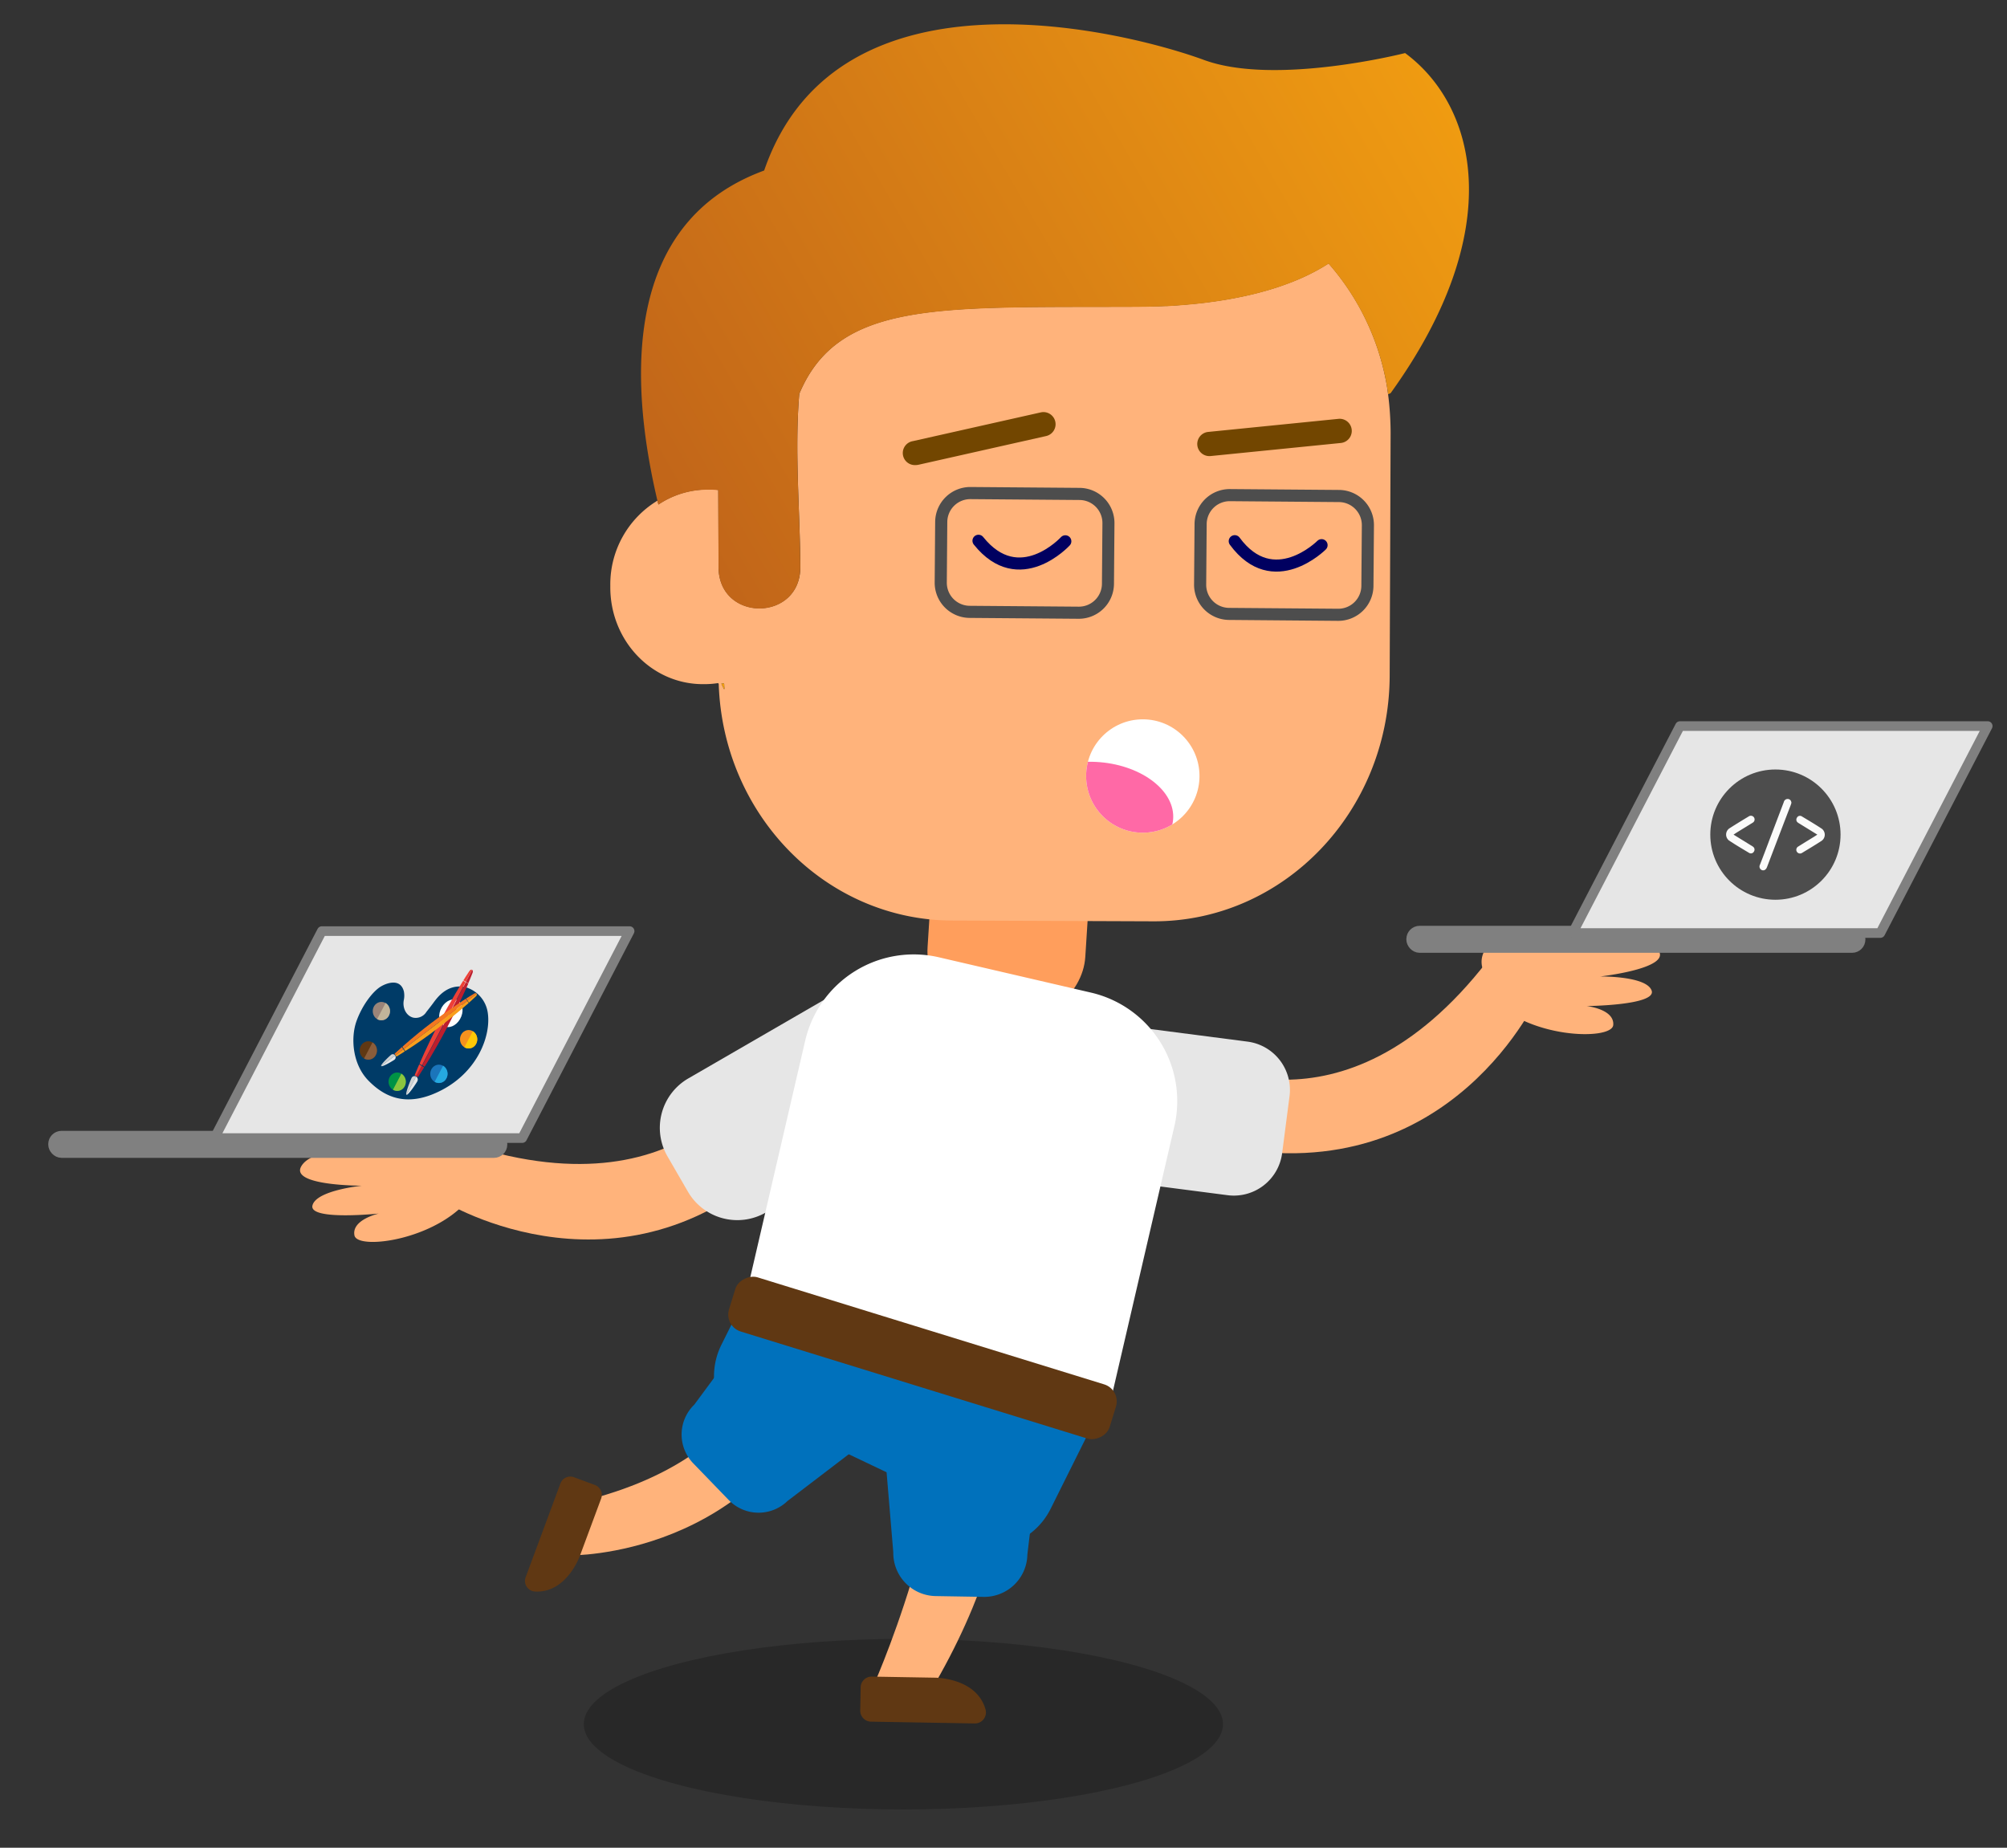 <svg id="Warstwa_1" data-name="Warstwa 1" xmlns="http://www.w3.org/2000/svg" xmlns:xlink="http://www.w3.org/1999/xlink" viewBox="0 0 832 766"><rect x="0" y="0" width="832" height="766" fill="#333333" stroke="none"/><defs><style>.cls-1,.cls-7{fill:none;}.cls-2{opacity:0.21;}.cls-3{fill:#ff9e5c;}.cls-4{fill:#ffb37b;}.cls-5{fill:#4d4d4d;}.cls-6{fill:#724600;}.cls-7{stroke:#000060;stroke-width:5px;}.cls-16,.cls-17,.cls-7{stroke-linecap:round;stroke-linejoin:round;}.cls-8{fill:#fff;}.cls-9{clip-path:url(#clip-path);}.cls-10{fill:#ff69a6;}.cls-11{fill:url(#Gradient_bez_nazwy_61);}.cls-12{fill:url(#Gradient_bez_nazwy_61-2);}.cls-13,.cls-16,.cls-17{fill:#e6e6e6;}.cls-14{fill:#603813;}.cls-15{fill:#0071bc;}.cls-16,.cls-17{stroke:gray;}.cls-16{stroke-width:6px;}.cls-17{stroke-width:4px;}.cls-18{fill:#003b67;}.cls-19{fill:#f6921e;}.cls-20{fill:#ffc906;}.cls-21{fill:#1b75bb;}.cls-22{fill:#25a9e0;}.cls-23{fill:#009345;}.cls-24{fill:#8bc53f;}.cls-25{fill:#8a5d3b;}.cls-26{fill:#9a8479;}.cls-27{fill:#c1b49a;}.cls-28{fill:#ee4036;}.cls-29{fill:#be1e2d;}.cls-30{fill:#e6e7e8;}.cls-31{fill:#d0d2d3;}.cls-32{fill:#f37721;}.cls-33{fill:#f89e1c;}.cls-34{fill:#fbfbfa;}</style><clipPath id="clip-path"><circle id="SVGID" class="cls-1" cx="473.75" cy="321.7" r="23.5"/></clipPath><linearGradient id="Gradient_bez_nazwy_61" x1="602.75" y1="14.25" x2="278.3" y2="201.58" gradientUnits="userSpaceOnUse"><stop offset="0.01" stop-color="#f19d11"/><stop offset="1" stop-color="#c26619"/></linearGradient><linearGradient id="Gradient_bez_nazwy_61-2" x1="301.26" y1="283.6" x2="-18.57" y2="468.25" xlink:href="#Gradient_bez_nazwy_61"/></defs><title>Obszar roboczy 6</title><ellipse class="cls-2" cx="374.5" cy="714.77" rx="132.5" ry="35.36"/><rect class="cls-3" x="364.97" y="337.18" width="107.62" height="65.51" rx="29.11" transform="translate(22.95 764.32) rotate(-86.35)"/><path class="cls-4" d="M550.77,109.21Q548,111,544.7,112.74l-.28.14c-.51.26-1,.53-1.55.79l0,0c-1.61.8-3.31,1.57-5.08,2.32l-.64.26-1.5.61-.71.27c-1.62.63-3.31,1.23-5.06,1.82l-1.07.35-1.44.45-1.22.37-1.41.41-1.93.53-1.77.47-1.66.41-1.36.32-1.7.38-1.33.29-2.27.46-1.24.24-2.69.49-1.26.21-2.18.34-1.31.2-2.57.35-.95.13c-1.16.15-2.35.29-3.55.42l-1.11.12-2.71.26c-.44,0-.89.08-1.33.12l-2.83.23-1.14.09-4,.25-.79,0-3.41.16-1.39,0-3.1.08c-.45,0-.89,0-1.35,0-1.47,0-2.95.05-4.47.06-79.65.33-121.78-2.67-138,36.12-2,23.86.35,49.15.44,71.7.09,22.86-33.79,23-33.89.14q-.06-16-.13-32a31.18,31.18,0,0,0-3.5-.19h-1a36.74,36.74,0,0,0-20.31,6.22c-.13-.53-.26-1.06-.38-1.59A40.52,40.52,0,0,0,253,242.5v.81c-.08,22.18,17,40.23,38.24,40.31h1a36.09,36.09,0,0,0,5.24-.41.42.42,0,0,1,.47.41c1.81,54.28,44.31,97.8,96.69,98l83.45.32c53.89.21,97.76-45.33,98-101.71l.39-101A128.87,128.87,0,0,0,575,160.4,103.19,103.19,0,0,0,550.77,109.21ZM300.13,285.69s-.4-.8-1.09-2.27l.72-.1a.4.4,0,0,1,.46.4c0,.63.06,1.25.1,1.88Z"/><path class="cls-5" d="M447.15,256.52l-45.22-.36a14.59,14.59,0,0,1-14.46-14.69l.2-25.12a14.59,14.59,0,0,1,14.69-14.46l45.22.36A14.59,14.59,0,0,1,462,216.94l-.2,25.12A14.59,14.59,0,0,1,447.15,256.52Zm-44.83-49.6a9.54,9.54,0,0,0-9.62,9.47l-.2,25.12a9.56,9.56,0,0,0,9.47,9.63l45.22.36a9.56,9.56,0,0,0,9.62-9.48l.2-25.12a9.54,9.54,0,0,0-9.47-9.62Z"/><path class="cls-5" d="M554.69,257.38,509.46,257A14.61,14.61,0,0,1,495,242.33l.2-25.13a14.59,14.59,0,0,1,14.69-14.45l45.23.36a14.58,14.58,0,0,1,14.45,14.68l-.2,25.13A14.59,14.59,0,0,1,554.69,257.38Zm-44.84-49.61a9.56,9.56,0,0,0-9.62,9.47l-.2,25.13A9.56,9.56,0,0,0,509.5,252l45.23.36a9.56,9.56,0,0,0,9.62-9.47l.2-25.13a9.56,9.56,0,0,0-9.47-9.62Z"/><path class="cls-6" d="M379.52,192.8a5,5,0,0,1-1.06-9.93l53-11.91a5,5,0,0,1,2.2,9.81l-52.95,11.91A5.59,5.59,0,0,1,379.52,192.8Z"/><path class="cls-6" d="M555.85,183.64l-54,5.42a5,5,0,1,1-1-10l54-5.42a5,5,0,1,1,1,10Z"/><path class="cls-7" d="M441.63,224.4s-19.13,20.88-36-.22"/><path class="cls-7" d="M547.86,226s-20,20.11-36-1.65"/><circle class="cls-8" cx="473.75" cy="321.7" r="23.5"/><g class="cls-9"><ellipse class="cls-10" cx="454.25" cy="337" rx="21.11" ry="32.16" transform="translate(80.07 761.14) rotate(-85.15)"/></g><path class="cls-11" d="M582.48,22s-53.79,13.73-83.38,2.85S347.47-18.5,316.78,70.69C258.69,92,260.21,156.42,272.93,209.22A36.74,36.74,0,0,1,293.24,203h1a31.18,31.18,0,0,1,3.5.19q.07,16,.13,32c.1,22.86,34,22.72,33.89-.14-.09-22.55-2.42-47.84-.44-71.7,16.21-38.79,58.34-35.79,138-36.12,1.52,0,3,0,4.47-.06.46,0,.9,0,1.35,0l3.1-.08,1.39,0,3.41-.16.79,0,4-.25,1.14-.09,2.83-.23c.44,0,.89-.07,1.33-.12l2.71-.26,1.11-.12c1.2-.13,2.39-.27,3.55-.42l.95-.13,2.57-.35,1.31-.2,2.18-.34,1.26-.21,2.69-.49,1.24-.24,2.27-.46,1.33-.29,1.7-.38,1.36-.32,1.66-.41,1.77-.47,1.93-.53,1.41-.41,1.22-.37,1.44-.45,1.07-.35c1.75-.59,3.44-1.19,5.06-1.82l.71-.27,1.5-.61.64-.26c1.77-.75,3.47-1.52,5.08-2.32l0,0c.53-.26,1-.53,1.55-.79l.28-.14q3.27-1.71,6.07-3.53a103.3,103.3,0,0,1,24.71,54.14l1-.43C625.4,95.09,612,43.79,582.48,22Z"/><path class="cls-12" d="M299.76,283.32l-.72.1c.69,1.47,1.09,2.26,1.09,2.26l.19-.08c0-.63-.07-1.25-.1-1.88A.4.4,0,0,0,299.76,283.32Z"/><path class="cls-4" d="M187.7,471.76l-37.58,5.05s-21-1.14-25.31,6.84,25.24,7.89,25.24,7.89-19.1,1.91-20.53,8.24S157,503.09,157,503.09s-11.34,2.55-10.06,9.06,37,1.51,49.39-17.8l1.81-12A9.3,9.3,0,0,0,187.7,471.76Z"/><path class="cls-4" d="M316.94,438.13S288.74,505,194,474.63l-9.89,23.49S260,545,326.86,476.87"/><path class="cls-13" d="M293.45,409.38h64.2a0,0,0,0,1,0,0v79.4A23.66,23.66,0,0,1,334,512.43H317.11a23.66,23.66,0,0,1-23.66-23.66v-79.4a0,0,0,0,1,0,0Z" transform="translate(561.38 -51.74) rotate(59.94)"/><path class="cls-4" d="M323.21,544.35s.29,60.45-87.21,79.22l.13,21.24s77.9,1.36,108.59-76.7"/><path class="cls-14" d="M240.47,644.78s-5.45,15.74-18.69,15a4.4,4.4,0,0,1-3.88-5.91l14.42-38.88a4.39,4.39,0,0,1,5.64-2.59l8.65,3.21a4.38,4.38,0,0,1,2.59,5.64Z"/><path class="cls-4" d="M623.7,389.44l37.91.74s20.7-3.51,25.92,3.91-24.18,10.72-24.18,10.72,19.19-.28,21.34,5.85-26.92,6.41-26.92,6.41,11.55,1.25,11,7.86-36.56,5.71-51.09-12.06l-3.17-11.69A9.31,9.31,0,0,1,623.7,389.44Z"/><path class="cls-4" d="M494.71,437.94s61.12,39,122-39.67L638.12,412s-35.84,81.65-129.62,63.46"/><path class="cls-13" d="M482.67,422.47H506.5a20.19,20.19,0,0,1,20.19,20.19V500a0,0,0,0,1,0,0h-64.2a0,0,0,0,1,0,0V442.66a20.19,20.19,0,0,1,20.19-20.19Z" transform="translate(1015.62 30.1) rotate(97.39)"/><path class="cls-4" d="M418.88,566.17S431,625,385.82,701l-24.59-.23s33.8-73.94,31.62-140.24"/><path class="cls-14" d="M387.54,695.5s17.28-.08,21,13.14a4.56,4.56,0,0,1-4.45,5.83l-43-.74a4.56,4.56,0,0,1-4.48-4.63l.17-9.58a4.55,4.55,0,0,1,4.63-4.47Z"/><path class="cls-15" d="M309.21,553.36,353,602l-26.56,20.27a17.22,17.22,0,0,1-24.34-.41l-14.7-15.21a17.19,17.19,0,0,1,.41-24.33Z"/><path class="cls-15" d="M367,604l65-10.79-6.1,51.21A17.88,17.88,0,0,1,407.71,662l-19.82-.33a17.88,17.88,0,0,1-17.58-18.17Z"/><path class="cls-15" d="M317.21,521.07l136.47,68L435.53,625.5a29.24,29.24,0,0,1-39.21,13.13l-27.53-27.69-22.47-10.7-34.13-3.53a29.24,29.24,0,0,1-13.13-39.22Z"/><path class="cls-8" d="M369.2,402h64.74a46.18,46.18,0,0,1,46.18,46.18V562.07a9.29,9.29,0,0,1-9.29,9.29H331.59a8.57,8.57,0,0,1-8.57-8.57V448.18A46.18,46.18,0,0,1,369.2,402Z" transform="translate(120.5 -78.22) rotate(13.07)"/><rect class="cls-14" x="370.65" y="480.36" width="23.52" height="165.16" rx="7.38" transform="translate(-268.29 762.25) rotate(-72.84)"/><rect class="cls-16" x="23" y="471.8" width="184.3" height="5.2" rx="2.52"/><polygon class="cls-17" points="216.48 471.8 88.91 471.8 133.43 386 261 386 216.48 471.8"/><path class="cls-18" d="M147.8,423.28c-2.47,6.88-1.74,17.77,4.82,24.58,6.39,6.58,15.79,11.81,30.69,3.94s20.24-22.61,18.91-31.83a12.92,12.92,0,0,0-9.82-10.87c-6.51-1-10.42,3.42-12.63,6.48-.81,1.12-2.56,3.35-3,3.9a5.19,5.19,0,0,1-5.46,2.39c-2.87-.7-4.61-4-3.88-7.42a9.17,9.17,0,0,0,0-3.44c-1.36-5.32-6.62-3.73-9.4-2.13C154.83,410.7,150.28,416.39,147.8,423.28Z"/><path class="cls-8" d="M183.89,425.24c-2.1-1.35-2.44-4.76-.77-7.62s4.72-4.1,6.81-2.76,2.44,4.76.77,7.63S186,426.59,183.89,425.24Z"/><ellipse class="cls-19" cx="194.27" cy="430.83" rx="3.58" ry="3.82"/><path class="cls-20" d="M197.39,432.69a3.46,3.46,0,0,1-4.87,1.47l3.5-6.66A4,4,0,0,1,197.39,432.69Z"/><ellipse class="cls-21" cx="181.94" cy="445.18" rx="3.58" ry="3.82"/><path class="cls-22" d="M185.07,447a3.47,3.47,0,0,1-4.88,1.47l3.5-6.66A3.94,3.94,0,0,1,185.07,447Z"/><ellipse class="cls-23" cx="164.65" cy="448.44" rx="3.58" ry="3.82"/><path class="cls-24" d="M167.77,450.3a3.46,3.46,0,0,1-4.87,1.47l3.49-6.66A3.94,3.94,0,0,1,167.77,450.3Z"/><ellipse class="cls-14" cx="152.68" cy="435.48" rx="3.58" ry="3.82"/><path class="cls-25" d="M155.81,437.34a3.47,3.47,0,0,1-4.88,1.47l3.5-6.66A3.94,3.94,0,0,1,155.81,437.34Z"/><ellipse class="cls-26" cx="158.1" cy="419.17" rx="3.58" ry="3.82"/><path class="cls-27" d="M161.22,421a3.46,3.46,0,0,1-4.87,1.47l3.5-6.66A4,4,0,0,1,161.22,421Z"/><path class="cls-28" d="M194.48,402.72c-.36.47-2.39,3.69-2.39,3.69l1,.6,2.6-5C195.34,401.84,194.79,402.13,194.48,402.72Z"/><path class="cls-29" d="M195.82,403.51c.31-.58.26-1.23-.11-1.46l-2.6,5,1,.61S195.64,404.09,195.82,403.51Z"/><path class="cls-29" d="M176,442.23s3.93-6,9.12-15.85,9-18.58,9-18.58l-1-.61-18.07,34.43Z"/><path class="cls-28" d="M181.82,424.44c-5.19,9.9-7.9,16.57-7.9,16.57l1,.61L193,407.19l-1-.6S187,414.54,181.82,424.44Z"/><polygon class="cls-29" points="173.25 446.54 175.83 442.48 174.8 441.87 172.56 446.14 173.25 446.54"/><polygon class="cls-28" points="171.88 445.73 172.56 446.14 174.8 441.87 173.78 441.26 171.88 445.73"/><path class="cls-30" d="M173,448.28a1.49,1.49,0,0,0-.52-2l-4,7.56C169.15,454.27,172.63,449,173,448.28Z"/><path class="cls-31" d="M170.63,446.87c-.37.7-2.78,6.62-2.13,7l4-7.56A1.31,1.31,0,0,0,170.63,446.87Z"/><path class="cls-32" d="M196.41,412c-.45.22-3.18,1.95-3.18,1.95l.59.88,3.79-2.87C197.39,411.63,196.85,411.64,196.41,412Z"/><path class="cls-33" d="M197.18,413.13a1,1,0,0,0,.43-1.19l-3.79,2.87.58.88S196.83,413.51,197.18,413.13Z"/><path class="cls-33" d="M168,435.72s5.18-3.13,12.73-8.86,13.56-11.06,13.56-11.06l-.59-.88-26.29,19.92Z"/><path class="cls-32" d="M178.83,424.05c-7.55,5.72-12,9.9-12,9.9l.58.89,26.29-19.92-.59-.88S186.39,418.32,178.83,424.05Z"/><polygon class="cls-33" points="164.34 438.04 167.8 435.87 167.2 434.98 163.95 437.45 164.34 438.04"/><polygon class="cls-32" points="163.55 436.86 163.95 437.45 167.2 434.98 166.61 434.09 163.55 436.86"/><path class="cls-30" d="M163.53,439.31a1.32,1.32,0,0,0,.28-1.76L158,441.93C158.41,442.49,163,439.71,163.53,439.31Z"/><path class="cls-31" d="M162.16,437.26c-.53.4-4.5,4.1-4.13,4.67l5.78-4.38A1.14,1.14,0,0,0,162.16,437.26Z"/><rect class="cls-16" x="586" y="386.8" width="184.3" height="5.2" rx="2.52"/><polygon class="cls-17" points="779.48 386.8 651.91 386.8 696.43 301 824 301 779.48 386.8"/><circle class="cls-5" cx="736" cy="346" r="27"/><path class="cls-34" d="M742.64,332.78c-.07.25-.13.53-.23.8q-5,13-9.92,25.94c-.4,1-1.17,1.48-2,1.22a1.57,1.57,0,0,1-.92-2.21q2-5.13,3.91-10.25,3-7.89,6-15.79a1.63,1.63,0,0,1,1.63-1.27,1.47,1.47,0,0,1,1.39,1C742.57,332.41,742.59,332.58,742.64,332.78Z"/><path class="cls-34" d="M718.64,346l7.24,4.47a6.38,6.38,0,0,1,.82.53,1.46,1.46,0,0,1,.4,2,1.42,1.42,0,0,1-2,.58c-2.81-1.68-5.63-3.34-8.35-5.15a3.12,3.12,0,0,1,.13-5c2.66-1.72,5.38-3.36,8.09-5a1.54,1.54,0,1,1,1.56,2.65c-2.22,1.39-4.46,2.75-6.7,4.13Z"/><path class="cls-34" d="M753.37,346l-7.25-4.47a8.57,8.57,0,0,1-.81-.52,1.47,1.47,0,0,1-.36-2.07,1.39,1.39,0,0,1,1.95-.53c2.8,1.69,5.62,3.35,8.35,5.16a3.12,3.12,0,0,1-.1,5c-2.66,1.73-5.39,3.36-8.1,5a1.54,1.54,0,1,1-1.58-2.64c2.19-1.38,4.4-2.73,6.61-4.09Z"/></svg>